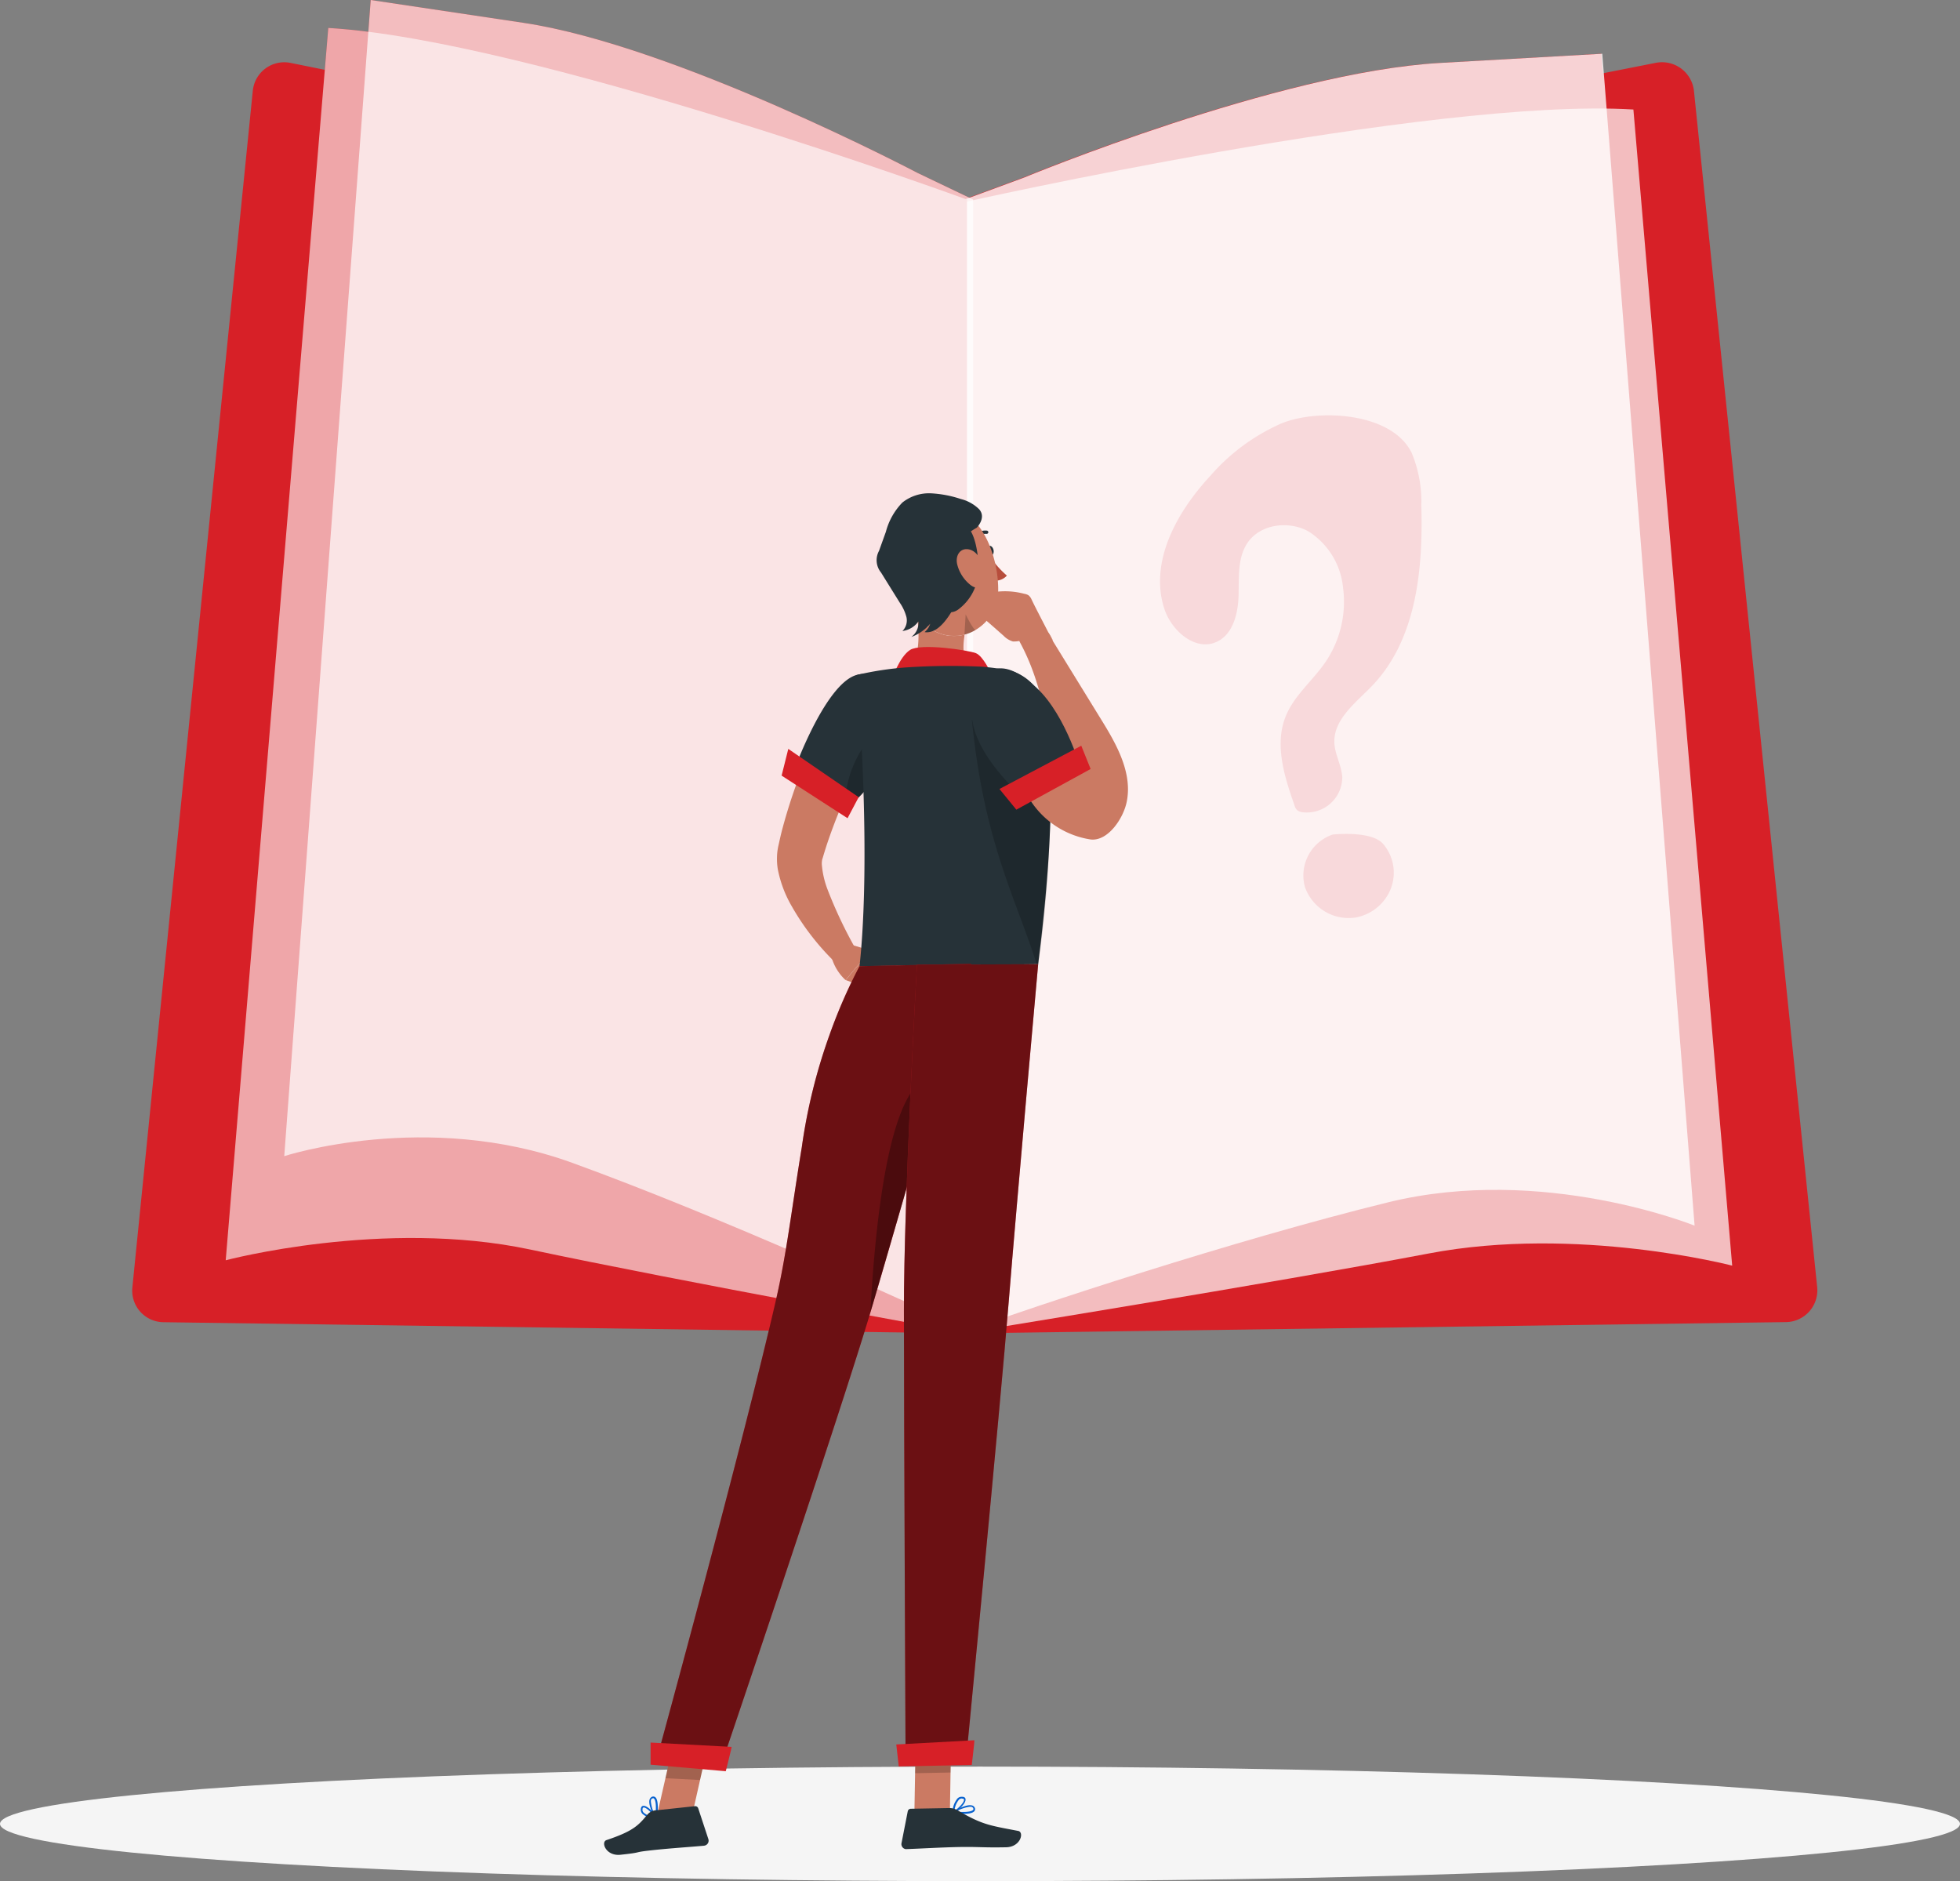 <svg xmlns="http://www.w3.org/2000/svg" width="248" height="238.001" viewBox="0 0 248 238.001">
  <rect x="0" y="0" width="248" height="238.001" fill="#808080" stroke="none"/>
  <g id="no-assigned-vector" transform="translate(-9960.11 16133.755)">
    <g id="freepik--Shadow--inject-2" transform="translate(9960.11 -15910.248)">
      <ellipse id="freepik--path--inject-2" cx="124" cy="7.247" rx="124" ry="7.247" transform="translate(0 0)" fill="#f5f5f5"/>
    </g>
    <path id="Path_15925" data-name="Path 15925" d="M246.506,88.625S305.763,75.27,331.544,76.82l12.5,146.273s-19.616-5.122-38.412-1.536c-19.332,3.68-59.132,10.108-59.132,10.108Z" transform="translate(9835.241 -16196.721)" fill="#0761ce"/>
    <path id="Path_15927" data-name="Path 15927" d="M254.568,81.542s32.221-13.348,52.624-14.507L327.73,65.87l11.684,148.27s-19.136-7.772-38.758-2.958S255.8,224.364,247.18,227.469V84.263Z" transform="translate(9834.997 -16192.826)" fill="#d72027"/>
    <path id="Path_15930" data-name="Path 15930" d="M194.49,82.479S139.311,62.287,113.7,60.77L100.72,216.684s19.961-5.307,38.54-1.357,55.24,10.608,55.24,10.608Z" transform="translate(9887.949 -16190.991)" fill="#d72027"/>
    <path id="Path_15932" data-name="Path 15932" d="M192.417,77.126s-30.589-16.107-49.859-18.988L123.231,55.25,112.29,201.523s17.958-5.864,36.44.845,42.509,17.6,50.723,21.581V80.493Z" transform="translate(9883.786 -16189.005)" fill="#d72027"/>
    <path id="Path_15924" data-name="Path 15924" d="M247,84.917l87.515-17.285a4.065,4.065,0,0,1,4.866,3.508l15.6,151.413a4.027,4.027,0,0,1-4,4.392L247,228.373Z" transform="translate(9835.062 -16193.429)" fill="#d72027"/>
    <path id="Path_15926" data-name="Path 15926" d="M246.506,88.625S305.763,75.27,331.544,76.82l12.5,146.273s-19.616-5.122-38.412-1.536c-19.332,3.68-59.132,10.108-59.132,10.108Z" transform="translate(9835.241 -16196.721)" fill="#fff" opacity="0.7"/>
    <path id="Path_15928" data-name="Path 15928" d="M254.745,81.542s32.228-13.348,52.631-14.507L327.92,65.87,339.6,214.14s-19.142-7.772-38.758-2.958-44.852,13.182-53.476,16.287V84.263Z" transform="translate(9834.928 -16192.826)" fill="#fff" opacity="0.8"/>
    <path id="Path_15929" data-name="Path 15929" d="M187.84,84.921,102.265,67.636A4,4,0,0,0,97.5,71.144L82.259,222.57a3.995,3.995,0,0,0,3.912,4.392l101.676,1.415Z" transform="translate(9894.599 -16193.434)" fill="#d72027"/>
    <path id="Path_15931" data-name="Path 15931" d="M194.49,82.479S139.311,62.287,113.7,60.77L100.72,216.684s19.961-5.307,38.54-1.357,55.24,10.608,55.24,10.608Z" transform="translate(9887.949 -16190.991)" fill="#fff" opacity="0.6"/>
    <path id="Path_15933" data-name="Path 15933" d="M192.417,77.126s-30.589-16.107-49.859-18.988L123.231,55.25,112.29,201.523s17.958-5.864,36.44.845,42.509,17.6,50.723,21.581V80.493Z" transform="translate(9883.786 -16189.005)" fill="#fff" opacity="0.7"/>
    <g id="Group_9036" data-name="Group 9036" transform="translate(10106.891 -16081.206)">
      <path id="Path_16077" data-name="Path 16077" d="M62.192,281.44a25.453,25.453,0,0,0-9.04,6.639c-4.245,4.558-7.766,10.883-5.845,16.824.909,2.81,3.924,5.422,6.613,4.206,2.081-.941,2.721-3.579,2.785-5.858s-.154-4.757,1.12-6.658c1.6-2.394,5.218-2.868,7.734-1.46a9.509,9.509,0,0,1,4.366,7.113,13.585,13.585,0,0,1-2.215,9.4c-1.607,2.362-3.982,4.238-5.045,6.889-1.434,3.56-.173,7.574,1.1,11.2a1.524,1.524,0,0,0,.333.64,1.281,1.281,0,0,0,.64.275,4.481,4.481,0,0,0,5.09-4.4c-.077-1.5-.935-2.874-1-4.373-.122-2.971,2.7-5.064,4.763-7.2,5.627-5.858,6.479-14.757,6.236-22.874a15.879,15.879,0,0,0-1.223-6.62C76.085,280.051,66.827,279.584,62.192,281.44Z" transform="translate(-46.77 -280.445)" fill="#f8d9db"/>
      <path id="Path_16078" data-name="Path 16078" d="M78.805,363.244a5.474,5.474,0,0,0-3.521,6.6,5.858,5.858,0,0,0,6.517,3.88,5.96,5.96,0,0,0,4.059-2.983,5.6,5.6,0,0,0-.749-6.4C83.53,362.719,78.805,363.244,78.805,363.244Z" transform="translate(-56.962 -310.207)" fill="#f8d9db"/>
    </g>
    <g id="freepik--Character--inject-2" transform="translate(10036.55 -16071.348)">
      <g id="freepik--group--inject-2">
        <path id="Path_16035" data-name="Path 16035" d="M216.845,193.094a3.2,3.2,0,0,1,5.73,2.862v.051c-1.146,2.369-2.279,4.859-3.355,7.3s-2.106,4.917-2.939,7.375c-.218.64-.4,1.223-.583,1.837l-.1.333a.493.493,0,0,0-.045.166,2.561,2.561,0,0,0-.038.538,11.32,11.32,0,0,0,.73,3.2,56.472,56.472,0,0,0,3.329,7.106l.038.07a1.6,1.6,0,0,1-2.561,1.882,31.888,31.888,0,0,1-5.358-6.978,15.039,15.039,0,0,1-1.748-4.661,8.2,8.2,0,0,1-.1-1.536,7.274,7.274,0,0,1,.2-1.53c.16-.723.32-1.453.512-2.151A70.19,70.19,0,0,1,213.3,200.8c1.076-2.631,2.215-5.179,3.553-7.746Z" transform="translate(-187.971 -166.616)" fill="#cb7a63"/>
        <path id="Path_16036" data-name="Path 16036" d="M221.672,241.981l-.448.333a1.28,1.28,0,0,0-.493,1.408,6.2,6.2,0,0,0,1.69,2.618l3.137-3.745-2.7-.819a1.325,1.325,0,0,0-1.191.2Z" transform="translate(-191.869 -184.748)" fill="#cb7a63"/>
        <path id="Path_16037" data-name="Path 16037" d="M226.557,243.09l-3.137,3.745,3.508,1.242,3.367-2.74Z" transform="translate(-192.855 -185.243)" fill="#cb7a63"/>
        <path id="Path_16038" data-name="Path 16038" d="M251.661,163.127c.218-.045.455.186.525.519s-.045.64-.263.685-.455-.186-.525-.519S251.443,163.165,251.661,163.127Z" transform="translate(-202.915 -156.47)" fill="#263238"/>
        <path id="Path_16039" data-name="Path 16039" d="M252.512,168.23a1.921,1.921,0,0,0,1.53-.64,12.272,12.272,0,0,1-2.2-2.51Z" transform="translate(-203.081 -157.174)" fill="#b74d3c"/>
        <path id="Path_16040" data-name="Path 16040" d="M248.913,161.1a1.607,1.607,0,0,1,1.338-.583h.064a.205.205,0,0,0,0-.41,1.985,1.985,0,0,0-1.684.679.2.2,0,0,0,.149.334A.186.186,0,0,0,248.913,161.1Z" transform="translate(-201.908 -155.382)" fill="#263238"/>
        <path id="Path_16041" data-name="Path 16041" d="M241.93,187.5c-5.762.058-6.62-3.067-6.62-3.067,1.709-1.665,1.793-4.731,1.428-7.465a6.146,6.146,0,0,0,1.709,1.633,5.25,5.25,0,0,0,4.206.755.122.122,0,0,0,.07,0,.764.764,0,0,0,0,.166c-.346,2.189-.038,4.533,2.26,5.218C244.951,184.716,248.255,187.431,241.93,187.5Z" transform="translate(-197.133 -161.453)" fill="#cb7a63"/>
        <path id="Path_16042" data-name="Path 16042" d="M243.5,177.4a6.4,6.4,0,0,0-.16.807.122.122,0,0,1-.07,0,5.25,5.25,0,0,1-4.206-.755,6.146,6.146,0,0,1-1.709-1.633c-.083-.691-.211-1.37-.339-1.985l6.248,3.412Z" transform="translate(-197.745 -160.323)" fill="#cb7a63"/>
        <path id="Path_16043" data-name="Path 16043" d="M232.58,187.178s.909-2.8,2.279-3.688,7.382.032,8.323.4,1.921,2.561,1.921,2.561Z" transform="translate(-196.151 -163.664)" fill="#d72027"/>
        <path id="Path_16044" data-name="Path 16044" d="M224.927,197.874a12.631,12.631,0,0,1-4.846,7.349l-6.671-4.91s3.937-10.826,7.881-11.78C225.311,187.58,226.214,192.561,224.927,197.874Z" transform="translate(-189.254 -165.571)" fill="#263238"/>
        <path id="Path_16045" data-name="Path 16045" d="M228.654,201.221c-.051.314-.122.64-.2.947a12.631,12.631,0,0,1-4.833,7.349l-.352-.269a13.726,13.726,0,0,1,3.611-8.9Z" transform="translate(-192.801 -169.865)" opacity="0.2"/>
        <path id="Path_16046" data-name="Path 16046" d="M211.6,203.25l-.845,3.38,8.342,5.39,1.408-2.663Z" transform="translate(-188.297 -170.908)" fill="#d72027"/>
        <path id="Path_16047" data-name="Path 16047" d="M244.461,187.326c-.928-.154-1.965-.295-3.028-.378a82.965,82.965,0,0,0-9.6.1,39.686,39.686,0,0,0-6.12.935c1.639,22.567.64,33.63.282,36.856l22.6-.243c2.337-18.6,1.69-27.983.781-32.535a6,6,0,0,0-4.915-4.735Z" transform="translate(-193.679 -165.009)" fill="#263238"/>
        <path id="Path_16048" data-name="Path 16048" d="M256.567,228.424h.2a159.984,159.984,0,0,0,1.53-25.173l-9.936-5.762C249.884,213,253.93,220.076,256.567,228.424Z" transform="translate(-201.829 -168.836)" opacity="0.2"/>
        <path id="Path_16049" data-name="Path 16049" d="M246.344,166.073a5.813,5.813,0,0,1-2.83,4.885h0a4.884,4.884,0,0,1-1.408.6.122.122,0,0,1-.07,0,5.25,5.25,0,0,1-4.206-.755,6.146,6.146,0,0,1-1.709-1.632c-1.127-1.543-1.594-3.6-2.4-6.5a5.73,5.73,0,0,1,6.5-7.2C244.571,156.24,246.428,162.181,246.344,166.073Z" transform="translate(-196.484 -153.686)" fill="#cb7a63"/>
        <path id="Path_16050" data-name="Path 16050" d="M248.3,178.625a4.885,4.885,0,0,1-1.408.6l.154-2.561S248,178.625,248.3,178.625Z" transform="translate(-201.3 -161.341)" opacity="0.2"/>
        <path id="Path_16051" data-name="Path 16051" d="M246.538,165.1a6.4,6.4,0,0,1-2.561,4.545,1.875,1.875,0,0,1-.64.294c-.73.166-1.415-.461-1.748-1.133a7.043,7.043,0,0,1-.557-2.842c-.083-2.286.2-4.8,1.812-6.4a2.164,2.164,0,0,1,1.4-.736C246.308,158.727,246.679,163.791,246.538,165.1Z" transform="translate(-199.188 -154.925)" fill="#263238"/>
        <path id="Path_16052" data-name="Path 16052" d="M242.494,154.741a5.038,5.038,0,0,0-2.3-1.28,14.231,14.231,0,0,0-3.79-.723,5.429,5.429,0,0,0-3.611,1.165,8.331,8.331,0,0,0-2.087,3.7l-.871,2.42a2.452,2.452,0,0,0,.256,2.734q1.191,1.921,2.388,3.841a5.761,5.761,0,0,1,.819,1.767,1.882,1.882,0,0,1-.5,1.793,2.939,2.939,0,0,0,2.023-1.21,2.2,2.2,0,0,1-.9,1.965,5.685,5.685,0,0,0,2.394-1.677,2.279,2.279,0,0,1-.717,1.063c1.28.192,2.33-.96,3.06-2.029.9-1.319,1.748-2.983,1.108-4.443-.211-.48-.57-.89-.781-1.376a3.31,3.31,0,0,1,.6-3.2,9.75,9.75,0,0,1,2.618-2.164S243.467,155.81,242.494,154.741Z" transform="translate(-195.054 -152.731)" fill="#263238"/>
        <path id="Path_16053" data-name="Path 16053" d="M247.053,163.842c1.2.359,1.837,2.138,1.921,3.265.058,1.28-.775,2.036-1.863,1.2a4.8,4.8,0,0,1-1.671-2.561C245.133,164.559,245.85,163.49,247.053,163.842Z" transform="translate(-200.753 -156.704)" fill="#cb7a63"/>
        <path id="Path_16054" data-name="Path 16054" d="M244.631,412.993a.1.1,0,0,1-.083-.083.09.09,0,0,1,.045-.109c.083-.038,1.633-.96,2.382-.775a.5.5,0,0,1,.346.243.4.4,0,0,1,0,.461c-.179.263-.711.352-1.28.365a7.836,7.836,0,0,1-1.41-.1Zm2.081-.794a4.866,4.866,0,0,0-1.748.608c.839.1,1.972.07,2.177-.218.045-.045.07-.1,0-.237a.327.327,0,0,0-.218-.147.744.744,0,0,0-.2,0Z" transform="translate(-200.455 -246.017)" fill="#0761ce"/>
        <path id="Path_16055" data-name="Path 16055" d="M244.585,412.376a.134.134,0,0,1-.045-.1,2.785,2.785,0,0,1,.64-1.741.749.749,0,0,1,.6-.192c.294,0,.4.173.4.288.1.519-.947,1.492-1.492,1.748h-.038a.109.109,0,0,1-.065,0Zm1.133-1.825a.531.531,0,0,0-.371.16,2.561,2.561,0,0,0-.563,1.4c.551-.346,1.28-1.12,1.2-1.428,0,0,0-.115-.211-.115h-.058Z" transform="translate(-200.454 -245.42)" fill="#0761ce"/>
        <path id="Path_16056" data-name="Path 16056" d="M237.186,397.323l4.475-.083-.166,10.333-4.494.09Z" transform="translate(-197.742 -240.706)" fill="#cb7a63"/>
        <path id="Path_16057" data-name="Path 16057" d="M241.621,412.9c3.1,1.812,4.04,1.876,7.593,2.561.775.154.32,2.029-1.53,2.068-3.06.058-3.38-.077-5.992-.032-2.234.045-4.8.2-6.575.262a.678.678,0,0,1-.16,0,.64.64,0,0,1-.506-.775l.787-4.014a.4.4,0,0,1,.378-.314l4.917-.09a2.062,2.062,0,0,1,1.088.333Z" transform="translate(-196.818 -246.222)" fill="#263238"/>
        <path id="Path_16058" data-name="Path 16058" d="M237.23,397.333l-.09,5.314,4.488-.09.083-5.307Z" transform="translate(-197.792 -240.71)" opacity="0.2"/>
        <path id="Path_16059" data-name="Path 16059" d="M185.555,413.047a.109.109,0,0,1-.083.09.1.1,0,0,1-.109-.058c-.045-.077-.935-1.633-.73-2.382a.583.583,0,0,1,.243-.339.4.4,0,0,1,.467,0c.262.186.333.717.339,1.319a7.683,7.683,0,0,1-.127,1.37Zm-.749-2.081a4.789,4.789,0,0,0,.563,1.748c.115-.832.109-1.965-.179-2.17-.038-.045-.1-.07-.237,0a.3.3,0,0,0-.147.211,1.1,1.1,0,0,0,0,.2Z" transform="translate(-178.889 -245.399)" fill="#0761ce"/>
        <path id="Path_16060" data-name="Path 16060" d="M184.947,413.757a.109.109,0,0,1-.1.045,2.749,2.749,0,0,1-1.729-.679.768.768,0,0,1-.186-.6c.032-.288.179-.391.3-.391.512-.09,1.479.967,1.722,1.5v.045A.1.1,0,0,1,184.947,413.757Zm-1.818-1.14a.589.589,0,0,0,.154.365,2.516,2.516,0,0,0,1.389.576c-.339-.551-1.095-1.28-1.4-1.216,0,0-.122,0-.122.2v.07Z" transform="translate(-178.288 -246.064)" fill="#0761ce"/>
        <path id="Path_16061" data-name="Path 16061" d="M188.372,398.26l4.366.224-2.356,10.467-4.392-.23Z" transform="translate(-179.388 -241.073)" fill="#cb7a63"/>
        <path id="Path_16062" data-name="Path 16062" d="M181.217,413.181c-1.178,1.421-1.8,2.151-5.237,3.3-.755.25-.07,2.055,1.773,1.857,3.047-.327,1.364-.288,3.963-.57,2.221-.243,4.782-.41,6.556-.57a.821.821,0,0,0,.173-.032.64.64,0,0,0,.416-.832l-1.28-3.88a.391.391,0,0,0-.416-.262l-4.878.519a1.511,1.511,0,0,0-1.069.474Z" transform="translate(-175.678 -246.084)" fill="#263238"/>
        <path id="Path_16063" data-name="Path 16063" d="M189.016,398.27l-1.216,5.378,4.373.224,1.216-5.384Z" transform="translate(-180.039 -241.077)" opacity="0.2"/>
        <path id="Path_16064" data-name="Path 16064" d="M211.836,246.021a66.11,66.11,0,0,0-3.8,8.7,70.8,70.8,0,0,0-3.508,14.225c-1.28,7.746-1.921,13.521-3.291,19.411C197,306.782,186.35,345.706,186.35,345.706l7.919,1.568s15.365-45.288,19.251-58.482c3.5-11.876,12.439-43.073,12.439-43.073Z" transform="translate(-179.518 -186.189)" fill="#d72027"/>
        <path id="Path_16065" data-name="Path 16065" d="M211.836,246.021a66.11,66.11,0,0,0-3.8,8.7,70.8,70.8,0,0,0-3.508,14.225c-1.28,7.746-1.921,13.521-3.291,19.411C197,306.782,186.35,345.706,186.35,345.706l7.919,1.568s15.365-45.288,19.251-58.482c3.5-11.876,12.439-43.073,12.439-43.073Z" transform="translate(-179.518 -186.189)" opacity="0.5"/>
        <path id="Path_16066" data-name="Path 16066" d="M184.86,399.62v2.8l9.513.826s.781-3.079.743-3.079Z" transform="translate(-178.981 -241.562)" fill="#d72027"/>
        <path id="Path_16067" data-name="Path 16067" d="M236.921,268.1c-2.817,9.8-6.4,22.183-8.323,28.687-.09.314-.192.64-.288.986.576-10.807,2.318-28.937,7.727-29.718a2.036,2.036,0,0,1,.884.045Z" transform="translate(-194.615 -194.214)" opacity="0.3"/>
        <path id="Path_16068" data-name="Path 16068" d="M236.581,245.861S234.9,275.643,234.93,289.7c0,13.111.211,57.445.211,57.445l7.6-.147s4.385-45.23,5.454-58.559c1.018-12.625,3.72-42.631,3.72-42.631Z" transform="translate(-196.996 -186.221)" fill="#d72027"/>
        <path id="Path_16069" data-name="Path 16069" d="M236.581,245.861S234.9,275.643,234.93,289.7c0,13.111.211,57.445.211,57.445l7.6-.147s4.385-45.23,5.454-58.559c1.018-12.625,3.72-42.631,3.72-42.631Z" transform="translate(-196.996 -186.221)" opacity="0.5"/>
        <path id="Path_16070" data-name="Path 16070" d="M233.42,399.7l.314,2.778,9.238-.179s.371-3.131.333-3.131Z" transform="translate(-196.453 -241.4)" fill="#d72027"/>
        <path id="Path_16071" data-name="Path 16071" d="M266.77,206.1c2.17.243,4.129-2.644,4.558-4.782.736-3.656-1.28-7.247-3.252-10.422l-7.093-11.524c-.339-.551,1.825,2.971.64.864-.64-1.178-2.964-1.191-3.892.762,2.484,4.552,2.932,8.323,4.4,13.3a6.883,6.883,0,0,1,.365,3.547c-.531,2.17-4.923.378-3.841,2.484A11.043,11.043,0,0,0,266.77,206.1Z" transform="translate(-205.2 -162.297)" fill="#cb7a63"/>
        <path id="Path_16072" data-name="Path 16072" d="M256.538,189.788c3.841,3.585,5.762,10.794,5.762,10.794l-6.825,3.681s-8.137-6.684-7.042-12.407C249.246,187.47,251.839,185.338,256.538,189.788Z" transform="translate(-201.819 -165.179)" fill="#263238"/>
        <path id="Path_16073" data-name="Path 16073" d="M253.81,208.094l2.138,2.618,9.4-5.147-1.184-2.945Z" transform="translate(-203.79 -170.681)" fill="#d72027"/>
        <path id="Path_16074" data-name="Path 16074" d="M259.545,178.428c-.64-1.28-2.061-3.956-2.689-5.269a1.376,1.376,0,0,0-.416-.57,1.473,1.473,0,0,0-.519-.179,9.46,9.46,0,0,0-4.27-.141.531.531,0,0,0-.275.154.576.576,0,0,0-.083.256c-.1.787-.211,1.575-.32,2.356a1.12,1.12,0,0,0,0,.525,1.1,1.1,0,0,0,.327.4c.679.589,1.351,1.184,2.023,1.78a2.663,2.663,0,0,0,1.159.7,3.461,3.461,0,0,0,1.991-.531C257.118,177.641,259.545,178.428,259.545,178.428Z" transform="translate(-202.758 -159.691)" fill="#cb7a63"/>
      </g>
    </g>
  </g>
</svg>
